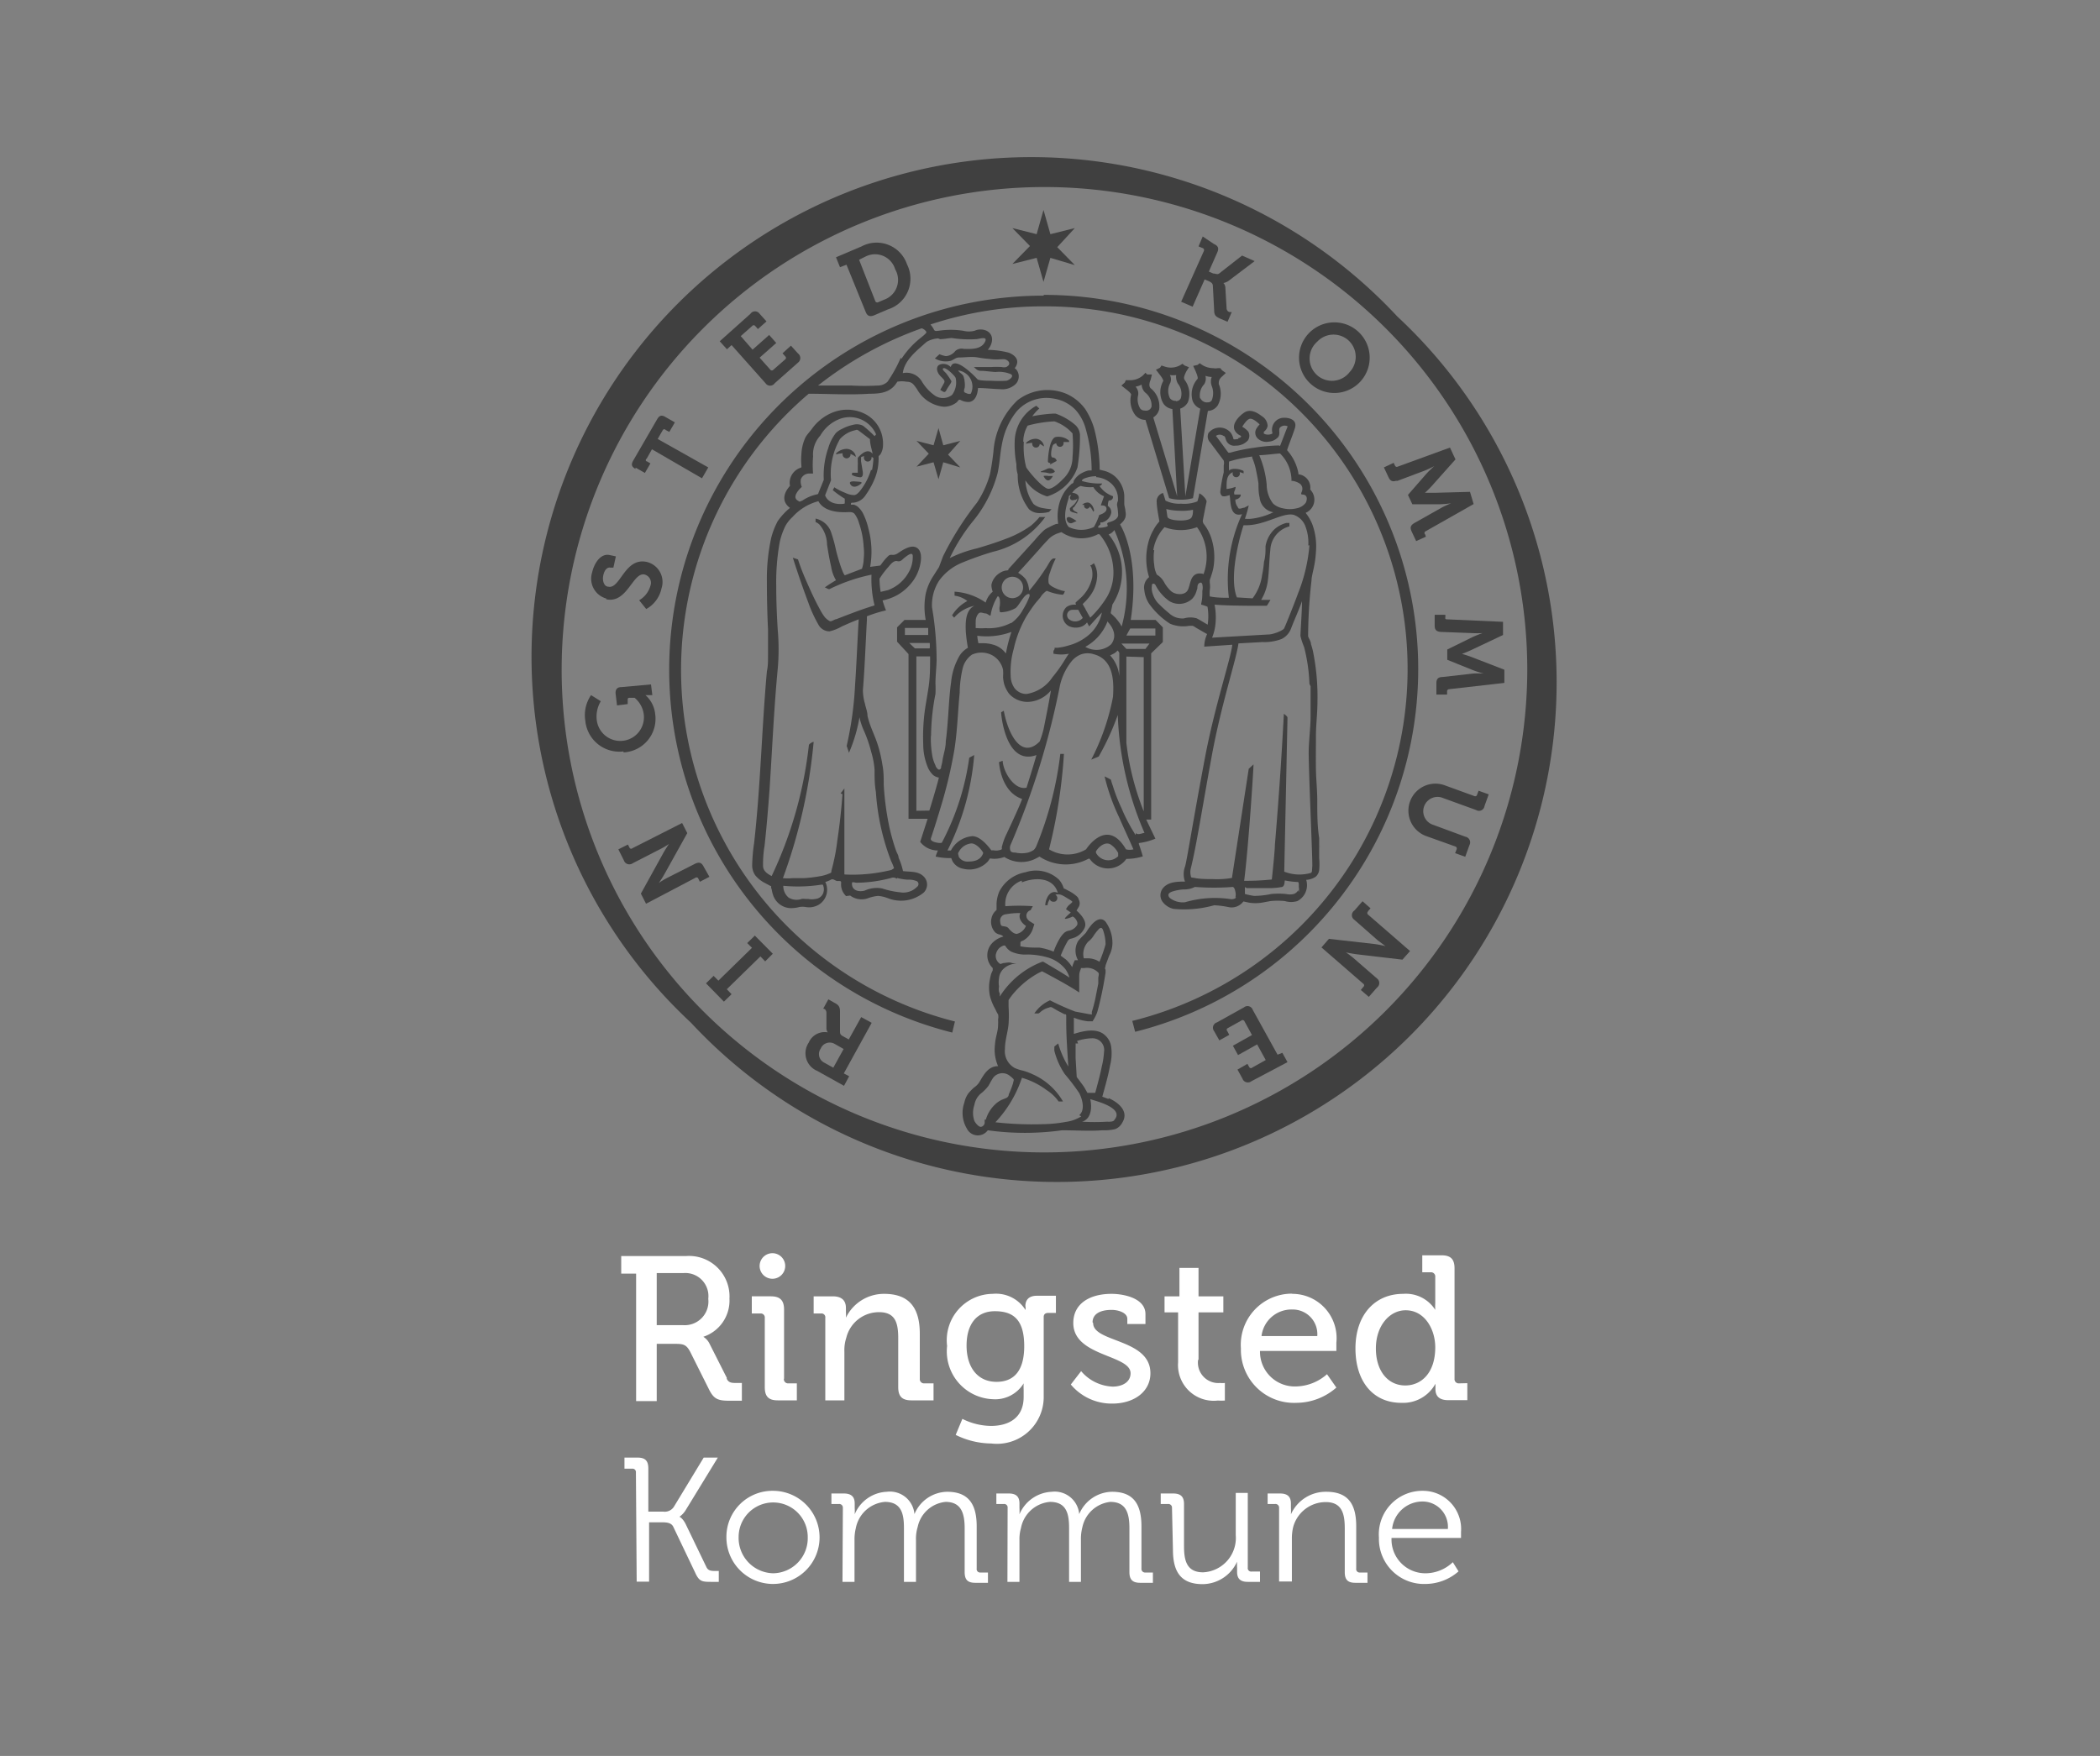 <svg id="ringsted_kommune" data-name="ringsted kommune" xmlns="http://www.w3.org/2000/svg" width="110" height="92" viewBox="0 0 110 92">
  <rect x="0" y="0" width="110" height="92" fill="#808080" stroke="none"/>
  <defs>
    <style>
      .cls-1 {
        fill: #fff;
      }

      .cls-2 {
        fill: #404040;
      }
    </style>
  </defs>
  <title>ringsted_kommune</title>
  <g>
    <path class="cls-1" d="M35.79,69.43H34.4V66.7h1.42a1.21,1.21,0,0,1,1.28,1.35,1.24,1.24,0,0,1-1.31,1.38m2.29,2.78-.92-1.82a.86.86,0,0,0-.32-.35v0a2,2,0,0,0,1.37-2,2.12,2.12,0,0,0-2.28-2.23H32.54v.92h.78v6.68H34.4v-3h1c.42,0,.56.06.75.41l1,2c.25.49.47.57,1.06.57h.65v-.93h-.27c-.25,0-.43,0-.53-.24"/>
    <path class="cls-1" d="M41.07,72.24V68.61c0-.48-.21-.69-.69-.69h-1v.9h.44a.21.21,0,0,1,.24.23v3.63c0,.49.2.69.68.69h1v-.89h-.44a.22.22,0,0,1-.24-.24"/>
    <path class="cls-1" d="M48.18,72.24V69.88c0-1.39-.58-2.09-1.87-2.09a2.21,2.21,0,0,0-2,1.25h0a2.45,2.45,0,0,0,0-.31v-.2c0-.4-.23-.61-.69-.61h-1v.9H43a.2.2,0,0,1,.23.23v4.32h1V70.82a2.08,2.08,0,0,1,.1-.73,1.76,1.76,0,0,1,1.72-1.34c.87,0,1,.6,1,1.37v2.56c0,.49.21.69.69.69H48.9v-.89h-.48a.22.22,0,0,1-.24-.24"/>
    <path class="cls-1" d="M52.2,72.4c-1,0-1.57-.77-1.57-1.9s.54-1.8,1.48-1.8,1.54.41,1.54,1.83S53,72.4,52.2,72.4m1.52-3.93v.17h0A1.82,1.82,0,0,0,52,67.79a2.43,2.43,0,0,0-2.39,2.73A2.51,2.51,0,0,0,52,73.31a1.75,1.75,0,0,0,1.62-.83h0a3.33,3.33,0,0,0,0,.34v.37c0,1.09-.77,1.52-1.72,1.52a3.42,3.42,0,0,1-1.49-.37l-.35.84a4.25,4.25,0,0,0,1.86.45,2.45,2.45,0,0,0,2.75-2.49V69c0-.14.09-.21.23-.21h.41v-.9h-1c-.43,0-.6.23-.6.55"/>
    <path class="cls-1" d="M57.23,69.28c0-.43.39-.65,1-.65.33,0,.82.14.82.47v.27H60v-.52c0-.83-1.13-1.06-1.78-1.06-1.11,0-2,.49-2,1.53,0,1.76,3,1.65,3,2.63,0,.47-.44.7-.94.7a2.29,2.29,0,0,1-1.65-.81l-.54.7a2.79,2.79,0,0,0,2.17,1c1.15,0,2-.63,2-1.59,0-1.82-3-1.6-3-2.63"/>
    <path class="cls-1" d="M62.78,71.26v-2.5h1.3v-.84h-1.3V66.43h-1v1.49H61v.84h.71v2.62a1.87,1.87,0,0,0,2.08,2,2.89,2.89,0,0,0,.37,0v-.92a1.41,1.41,0,0,1-.25,0,1.07,1.07,0,0,1-1.15-1.23"/>
    <path class="cls-1" d="M66.08,70a1.58,1.58,0,0,1,1.61-1.39A1.29,1.29,0,0,1,69,70Zm1.62-2.22A2.68,2.68,0,0,0,65,70.65a2.78,2.78,0,0,0,2.9,2.85,3.19,3.19,0,0,0,2.1-.8L69.51,72a2.51,2.51,0,0,1-1.6.64A1.82,1.82,0,0,1,66,70.78h4s0-.29,0-.43a2.32,2.32,0,0,0-2.34-2.56"/>
    <path class="cls-1" d="M73.61,72.59c-.91,0-1.54-.76-1.54-1.94s.71-2,1.56-2c1,0,1.55,1,1.55,1.94,0,1.38-.76,2-1.57,2m2.82-.11a.22.22,0,0,1-.24-.24V66.46c0-.49-.2-.69-.69-.69h-1v.89h.44a.22.22,0,0,1,.24.24v1.37a3.24,3.24,0,0,0,0,.36h0a1.82,1.82,0,0,0-1.68-.84C72,67.79,71,68.91,71,70.65s.93,2.85,2.4,2.85a1.93,1.93,0,0,0,1.79-1h0s0,.12,0,.28c0,.36.19.58.67.58h1v-.89Z"/>
    <path class="cls-1" d="M40.46,67a.67.67,0,0,0,.67-.67.67.67,0,0,0-1.34,0,.67.67,0,0,0,.67.67"/>
    <path class="cls-1" d="M33.31,77.15a.18.18,0,0,0-.2-.2h-.4v-.58h.69c.4,0,.56.17.56.57V79.2h.78a.57.57,0,0,0,.55-.24l1.57-2.59h.74L35.93,79.1a1.16,1.16,0,0,1-.34.37h0s.16.06.32.37L37,82.1c.09.19.23.21.47.21h.18v.57h-.34c-.53,0-.68,0-.9-.49L35.27,80c-.1-.21-.32-.24-.59-.24H34v3.11h-.65Z"/>
    <path class="cls-1" d="M40.51,78.11a2.44,2.44,0,1,1-2.46,2.42,2.41,2.41,0,0,1,2.46-2.42m0,4.32a1.84,1.84,0,0,0,1.8-1.9,1.81,1.81,0,1,0-3.62,0,1.85,1.85,0,0,0,1.82,1.9"/>
    <path class="cls-1" d="M44.15,79a.19.19,0,0,0-.21-.2h-.39v-.55h.65c.39,0,.57.17.57.52V79a2.86,2.86,0,0,1,0,.34h0a1.91,1.91,0,0,1,1.68-1.18,1.29,1.29,0,0,1,1.45,1.17h0a1.89,1.89,0,0,1,1.71-1.17c1.13,0,1.55.66,1.55,1.81v2.21a.18.18,0,0,0,.2.21h.39v.54h-.66c-.4,0-.56-.16-.56-.56V80.08c0-.76-.16-1.39-1-1.39A1.66,1.66,0,0,0,48.07,80a2.11,2.11,0,0,0-.09.68v2.2h-.63v-2.8c0-.71-.1-1.39-1-1.39a1.7,1.7,0,0,0-1.52,1.37,2.45,2.45,0,0,0-.07.62v2.2h-.63Z"/>
    <path class="cls-1" d="M52.78,79a.18.18,0,0,0-.2-.2h-.39v-.55h.65c.39,0,.56.17.56.52V79a2.86,2.86,0,0,1,0,.34h0a1.93,1.93,0,0,1,1.69-1.18,1.29,1.29,0,0,1,1.44,1.17h0a1.9,1.9,0,0,1,1.72-1.17c1.13,0,1.54.66,1.54,1.81v2.21a.19.19,0,0,0,.21.21h.39v.54h-.66c-.4,0-.57-.16-.57-.56V80.08c0-.76-.15-1.39-1-1.39A1.68,1.68,0,0,0,56.7,80a2.44,2.44,0,0,0-.08.68v2.2H56v-2.8c0-.71-.1-1.39-1-1.39a1.69,1.69,0,0,0-1.52,1.37,2.07,2.07,0,0,0-.08.62v2.2h-.63Z"/>
    <path class="cls-1" d="M61.39,79a.19.19,0,0,0-.21-.2H60.8v-.55h.65c.4,0,.57.17.57.55V81c0,.73.12,1.38,1,1.38a1.8,1.8,0,0,0,1.71-1.94V78.22h.63v3.91a.18.18,0,0,0,.2.21H66v.54h-.64c-.38,0-.56-.16-.56-.52v-.21a2.79,2.79,0,0,1,0-.33h0A2,2,0,0,1,63,83c-1.1,0-1.56-.59-1.56-1.8Z"/>
    <path class="cls-1" d="M67,79a.19.19,0,0,0-.21-.2h-.39v-.55h.65c.39,0,.57.17.57.52V79a2.86,2.86,0,0,1,0,.34h0a2,2,0,0,1,1.85-1.18c1.16,0,1.57.66,1.57,1.81v2.21a.18.18,0,0,0,.2.21h.39v.54H71c-.4,0-.56-.16-.56-.56V80.09c0-.74-.12-1.39-1-1.39A1.77,1.77,0,0,0,67.74,80a2.53,2.53,0,0,0-.07.63v2.23H67Z"/>
    <path class="cls-1" d="M74.53,78.11a2,2,0,0,1,2,2.15c0,.11,0,.32,0,.32H72.89a1.77,1.77,0,0,0,1.81,1.85,2.08,2.08,0,0,0,1.4-.58l.3.48a2.64,2.64,0,0,1-1.73.66,2.36,2.36,0,0,1-2.44-2.43,2.28,2.28,0,0,1,2.3-2.45m1.31,2a1.33,1.33,0,0,0-1.32-1.44,1.6,1.6,0,0,0-1.6,1.44Z"/>
    <polygon class="cls-2" points="54.3 13.51 54.66 14.77 55.02 13.51 56.3 13.89 55.38 12.95 56.3 11.95 55.02 12.27 54.66 11 54.3 12.27 53.03 11.95 53.95 12.89 53.03 13.83 54.3 13.51"/>
    <path class="cls-2" d="M58.06,57.58l-.32-.12c.15-.55.31-1.1.41-1.65a2.54,2.54,0,0,0,.05-1,1,1,0,0,0-.33-.58c-.43-.39-1.14-.21-1.62-.06,0-.28,0-.56,0-.85a2.69,2.69,0,0,0,.74.19h.24a2.3,2.3,0,0,0,.23-.44c.08-.25.14-.52.2-.78.1-.44.18-.88.25-1.32l0-.16c-.06-.1,0-.12,0-.23l.19-.51a1.47,1.47,0,0,0,.17-.61,1.89,1.89,0,0,0-.37-1.18c-.38-.39-.84.29-1,.56-.06.1-.27.26-.43.47a1,1,0,0,0,0,1l-.17,0a2.24,2.24,0,0,0-.14.36,1.8,1.8,0,0,0-.33-.4l-.27-.2a5.92,5.92,0,0,1,.37-.77.28.28,0,0,1,.13-.11,1.31,1.31,0,0,0,.28-.09,1,1,0,0,0,.47-.48c.2-.41-.42-.91-.42-.91s.08-.14.12-.2a.4.4,0,0,0,0-.37.35.35,0,0,0-.12-.19,2.09,2.09,0,0,0-.44-.29l-.17-.09c-.07,0-.07-.07-.1-.14a1.2,1.2,0,0,0-.21-.34,1.75,1.75,0,0,0-1.75-.39,1.92,1.92,0,0,0-1.37,1,1.82,1.82,0,0,0-.15.66c0,.11,0,.22,0,.32a.75.75,0,0,0-.26.41.81.81,0,0,0,.19.76.53.53,0,0,0,.21.11.39.39,0,0,1,.22.11,1.23,1.23,0,0,0-.64.4A.93.93,0,0,0,52,50.72c0,.06,0,.06,0,.12l-.06.13a1.67,1.67,0,0,0-.08.3,2.14,2.14,0,0,0,0,.94,2.8,2.8,0,0,0,.28.67,1.71,1.71,0,0,0,.14.27.62.62,0,0,1,0,.27,2.58,2.58,0,0,1,0,.29c0,.33-.14.64-.16,1a2.16,2.16,0,0,0,.16,1.15c-.53,0-.76.47-1,.87a1,1,0,0,1-.26.25,2.91,2.91,0,0,0-.3.31,1.33,1.33,0,0,0-.21.49,1.61,1.61,0,0,0,.14,1.36.64.64,0,0,0,1.09.08,14.09,14.09,0,0,0,3.89,0c.71,0,1.41.05,2.12,0a2.46,2.46,0,0,0,.66-.06.7.7,0,0,0,.37-.33c.38-.6-.2-1.07-.7-1.29m-1.66-3a2.62,2.62,0,0,1,.79-.14.61.61,0,0,1,.62.71,4.21,4.21,0,0,1-.12.78c-.09.46-.22.91-.34,1.37l-.16,0-.13,0-.12,0s-.14-.25-.17-.3-.26-.36-.39-.53l-.06-1c0-.18,0-.35,0-.53a1.85,1.85,0,0,0,0-.23l.13,0M57,49.34a1.24,1.24,0,0,0,.27-.29,2.18,2.18,0,0,1,.26-.34c.06-.07.16-.17.24,0a2.23,2.23,0,0,1,.14.77,7.22,7.22,0,0,1-.32.91,1.16,1.16,0,0,0-.56-.18c-.08,0-.23,0-.26,0a.94.94,0,0,1,.23-.87m-3.47-3.11c.68-.27,1.64-.28,1.88.55-.42-.19-.64.31-.66.65l.12,0a.61.61,0,0,1,.13-.32c0,.13.19.16.28.12a.2.2,0,0,0,0-.35c.26-.09.48.1.69.22,0,0,.22.12.2.16a.86.86,0,0,1-.14.13.67.67,0,0,0-.19.25l.25.17s-.33.28-.31.32.3-.05.38-.1.35.27.26.44a.64.64,0,0,1-.42.29.52.52,0,0,0-.26.12,1.33,1.33,0,0,0-.21.26,3.65,3.65,0,0,0-.34.72,3.27,3.27,0,0,0-.74-.21c-.33,0-.66,0-1-.07v-.17c0-.1.07-.09.16-.14a1.12,1.12,0,0,0,.48-.57l.09-.28s-.15-.09-.19-.12a.46.46,0,0,1-.18-.16.3.3,0,0,1,.17-.45l.12-.21a9.91,9.91,0,0,0-1.44,0,1.3,1.3,0,0,1,.86-1.34m-1,2.38c-.11,0-.12-.15-.13-.25a.33.33,0,0,1,.31-.37,3.8,3.8,0,0,1,.75-.06c-.14.25.08.54.29.67a.68.68,0,0,1-.48.42c-.17,0-.34-.18-.43-.29s-.2-.09-.31-.12m-.19,3.45a.75.75,0,0,1,0-.28,1.32,1.32,0,0,1,0-.44.77.77,0,0,1,.28-.53,1,1,0,0,1,.65-.23L53,50.46c-.11-.07-.34,0-.45,0l-.15.05s-.09-.06-.12-.1a.48.48,0,0,1-.11-.43.63.63,0,0,1,.2-.33.78.78,0,0,1,.2-.11c.06,0,.06,0,.08,0a.82.82,0,0,0,.32.32,1.8,1.8,0,0,0,.86.15,4,4,0,0,1,1,.14,1.85,1.85,0,0,1,1,.66,1.53,1.53,0,0,1,.19.41c-.45-.29-.91-.56-1.37-.83l-.06,0a4.57,4.57,0,0,0-2.22,1.82,1,1,0,0,1,0-.16m-.79,6.61a1,1,0,0,0,0,.16c0,.1-.1.22-.21.22s-.27-.19-.33-.31a1.27,1.27,0,0,1,0-.84,1,1,0,0,1,.32-.58,2.27,2.27,0,0,0,.41-.41c.09-.15.16-.3.26-.44a.61.61,0,0,1,.88-.08,1.07,1.07,0,0,1,.16.14c.07.06,0,.14,0,.22a4.92,4.92,0,0,1-.23.6c0,.09-.07.17-.16.2l-.2.08a1.29,1.29,0,0,0-.36.25,1.74,1.74,0,0,0-.48.79m5-.17a2,2,0,0,1-.81.29,7,7,0,0,1-1.2.12,17.23,17.23,0,0,1-2.49-.1,6.28,6.28,0,0,0,1.39-2.33,4,4,0,0,1,1.3.65,2.18,2.18,0,0,1,.62.59c.07,0,.16,0,.23,0a3.45,3.45,0,0,0-1.6-1.43,3.41,3.41,0,0,0-.48-.18,2.25,2.25,0,0,1-.44-.14,1,1,0,0,1-.52-1c0-.45.15-.87.19-1.31a6.77,6.77,0,0,0,0-.9c0-.1,0-.27,0-.35a3.15,3.15,0,0,1,.31-.41,4.64,4.64,0,0,1,1.24-1l.2-.1.16.08.59.32c.4.22.81.45,1.2.71,0-.24,0-.47,0-.71s0-.31.06-.46,0-.1.06-.11l.15,0a.82.82,0,0,1,.73.24c.06.07,0,.2,0,.28l0,.29-.12.61a7.07,7.07,0,0,1-.22.88s0,.08,0,.12,0,0-.12,0L56.32,53A13.16,13.16,0,0,1,55,52.41a1.91,1.91,0,0,0-.82.69h.13c.1,0,.1,0,.17-.06a1.07,1.07,0,0,1,.47-.25.17.17,0,0,1,.17,0l.29.17.35.18c.09,0,.09,0,.09.15v.22c0,.79.06,1.58.11,2.37a4.76,4.76,0,0,1-.53-1.21l-.2.16a1.85,1.85,0,0,0,0,.23,3.87,3.87,0,0,0,.54,1.21,11.07,11.07,0,0,1,.76,1c.17.33.32.89,0,1.16m1.83.27c-.08.09-.29.07-.39.07a11.09,11.09,0,0,1-1.29,0c.5-.15.52-.77.43-1.18.38.12,1.81.48,1.25,1.1"/>
    <polygon class="cls-2" points="48.9 24.22 49.16 25.11 49.41 24.22 50.3 24.49 49.66 23.82 50.3 23.1 49.41 23.33 49.16 22.43 48.9 23.33 48.01 23.1 48.65 23.77 48.01 24.45 48.9 24.22"/>
    <path class="cls-2" d="M60.34,19.62l-.25,0h0L60,19.53l-.1.11a1,1,0,0,1-.67.28h-.26l-.05.12-.18.16.2.16c.3.22.31.3.31.32a1.27,1.27,0,0,0,.21,1.06A.69.69,0,0,0,60,22h0l1.24,4.1a2.14,2.14,0,0,0,.62.08,2.27,2.27,0,0,0,.63-.08l.78-4.57a.65.65,0,0,0,.51-.28,1.27,1.27,0,0,0,.06-1.13c0-.12,0-.25.18-.4l.19-.18-.2-.14h0l-.09-.11-.14,0a.57.57,0,0,1-.22,0,1.11,1.11,0,0,1-.59-.17l-.13-.09-.11.09-.23.05.11.24c.16.36.13.43.12.44A1.21,1.21,0,0,0,62.47,21a.7.7,0,0,0,.4.41L62.09,26l-.27-4.59a.72.72,0,0,0,.4-.33,1.23,1.23,0,0,0-.17-1.18c-.07-.11,0-.25.09-.44l.14-.22-.23-.09h0l-.11-.09-.13.08a1,1,0,0,1-.82.06l-.15-.05-.08.12-.21.1.16.21c.23.29.23.37.22.39a1.18,1.18,0,0,0,0,1.16.67.67,0,0,0,.48.3L61.66,26l-1.25-4.13a.68.68,0,0,0,.31-.43,1.21,1.21,0,0,0-.45-1.1c-.08-.09-.09-.23,0-.44Zm2.52,1.25a.85.85,0,0,1,.21-.73.54.54,0,0,0,.07-.45,1,1,0,0,0,.33.06.69.69,0,0,0,0,.47,1,1,0,0,1,0,.76.24.24,0,0,1-.21.1.27.27,0,0,1-.09,0,.37.37,0,0,1-.29-.21M61.59,21h0a.35.35,0,0,1-.31-.14.86.86,0,0,1,0-.76.48.48,0,0,0,0-.45,1.17,1.17,0,0,0,.33,0,.71.71,0,0,0,.09.45.84.84,0,0,1,.15.77.28.28,0,0,1-.25.15m-1.28.28a.29.29,0,0,1-.22.21.35.35,0,0,1-.14,0,.29.29,0,0,1-.23-.1.92.92,0,0,1-.11-.72.52.52,0,0,0-.14-.43,1.11,1.11,0,0,0,.32-.11.61.61,0,0,0,.19.42.84.84,0,0,1,.33.7"/>
    <path class="cls-2" d="M69.13,44.26v.17a1.33,1.33,0,0,1,0-.17"/>
    <path class="cls-2" d="M64.87,23c-.06,0-.25.05-.26,0a.93.93,0,0,0-.13-.31.75.75,0,0,0-1.18,0,.44.44,0,0,0,.09.49l.71.95a.55.55,0,0,1,0,.26c0,.09,0,.27,0,.36a8,8,0,0,0-.18,1,.28.28,0,0,0,.1.24.37.37,0,0,0,.21,0l.18-.05c.06.36,0,1.18.65,1a8.17,8.17,0,0,0-.69,4.38c-.36,0-.61,0-1-.07a1.81,1.81,0,0,1,0-.32,1.29,1.29,0,0,0,0-.39l0-.07s0-.06,0-.09a1.59,1.59,0,0,0,.07-.2,3.17,3.17,0,0,0,.12-.44,3.23,3.23,0,0,0-.15-1.66,2.41,2.41,0,0,0-.38-.66L63,27.3s.17-.89.2-1-.22-.39-.38-.45a2.37,2.37,0,0,1-.1.42,1.88,1.88,0,0,1-.86.12,1.6,1.6,0,0,1-.81-.16s-.1-.33-.13-.4a.45.45,0,0,0-.33.49c0,.26.1.75.14,1l-.11.13a2.3,2.3,0,0,0-.21.33,2.57,2.57,0,0,0-.28.73,3.28,3.28,0,0,0,.06,1.73.68.68,0,0,0-.25.67,1.56,1.56,0,0,0,.25.72,4,4,0,0,0,1.1,1.05,1.81,1.81,0,0,0,1,.11h.19a1,1,0,0,1,.17.1l.45.26.13.07a1.63,1.63,0,0,0-.15.66l1.47-.1c-.09.77-.89,3.11-1.41,5.8-.64,3.38-1,5.69-1.07,5.83a1.16,1.16,0,0,0,0,.78c-.38,0-.91,0-1.18.38a.59.59,0,0,0,0,.67,1,1,0,0,0,.58.38,5.83,5.83,0,0,0,2.13-.19,4.91,4.91,0,0,1,.77.1.76.76,0,0,0,.76-.3l.28.06a2.12,2.12,0,0,0,.71,0l.43-.08a3.76,3.76,0,0,1,.75,0,1.14,1.14,0,0,0,.66,0,.94.94,0,0,0,.46-1.11,1,1,0,0,0,.49-.16.55.55,0,0,0,.19-.35,3.18,3.18,0,0,0,0-.62c0-.26,0-.52,0-.78v0h0c0-.09,0-.19,0-.28C69,43.27,69,42.64,69,42s-.06-1.12-.07-1.68,0-1.16,0-1.75.08-1.21.08-1.83a11.89,11.89,0,0,0-.23-2.59,3,3,0,0,0-.11-.4c0-.14-.1-.27-.15-.41a26.53,26.53,0,0,1,.18-2.94c0-.16.08-.46.11-.62a5.2,5.2,0,0,0,.12-.87,3.36,3.36,0,0,0-.19-1.44,2.42,2.42,0,0,0-.35-.6.75.75,0,0,0,.24-1.22.7.7,0,0,0-.62-.8s0,0,0-.07a2.5,2.5,0,0,0-.59-1.19c0-.06.3-.81.4-1.13.2-.58-.53-.61-.73-.55a.63.63,0,0,0-.45.73.08.08,0,0,1,0,.08.49.49,0,0,1-.44,0s0-.08,0-.1a.48.48,0,0,0,.2-.3.63.63,0,0,0-.31-.52c-.26-.2-.61-.39-.92-.18s-.71.65-.45,1a.62.62,0,0,0,.25.2c.12.07-.06.13-.12.14m-3.06,3.8h0a2.75,2.75,0,0,0,.7-.05c0,.13,0,.26-.07.39s-.33.18-.65.17-.6-.08-.62-.2l-.06-.4a3,3,0,0,0,.67.09m-1.35,2.07A2.28,2.28,0,0,1,61,27.62a2.43,2.43,0,0,0,1.7,0,2.63,2.63,0,0,1,.35,2.44c0,.05,0,0-.08,0a.57.57,0,0,0-.26,0c-.37.11-.35.56-.49.85s-.63.27-.87.07a1.84,1.84,0,0,1-.38-.49,1,1,0,0,0-.37-.38,1.31,1.31,0,0,1-.14-.51,2.55,2.55,0,0,1,0-.78m2.85,3.94c-.21-.12-.41-.25-.62-.36a1.17,1.17,0,0,0-.67,0,1,1,0,0,1-.78-.27,6.42,6.42,0,0,1-.61-.56,1.38,1.38,0,0,1-.29-.61,1,1,0,0,1,0-.3c0-.11.14-.1.19,0a2.29,2.29,0,0,0,.73.84,1,1,0,0,0,1.17-.11.93.93,0,0,0,.23-.38l.06-.19c0-.08,0-.21.1-.27s.14,0,.16.07a.78.78,0,0,1,0,.34c0,.22,0,.44-.06.66,0,0,0,.06,0,.06a2.13,2.13,0,0,1,.33.11,3,3,0,0,1,0,1m1.62-6.18a.63.63,0,0,1-.16-.44c.12,0,.3-.12.28-.26l-.21,0c-.06,0-.11,0-.12,0a.25.25,0,0,1,0-.17s.09-.2.05-.23a1.73,1.73,0,0,1-.46.11s0-.09,0-.13c0-.27,0-.62.33-.75a.19.19,0,1,0,.35,0,.58.58,0,0,1,.21.07s0-.08,0-.12-.18-.08-.2-.09-.43-.1-.56.06a3.3,3.3,0,0,1,0-.48l.21-.06a7.25,7.25,0,0,1,1-.2l0,.06a3.24,3.24,0,0,1,.21.69q.07.33.12.66c0,.24,0,.49.06.73a.87.87,0,0,0,.72.78,3.61,3.61,0,0,1-1.16.34,1.7,1.7,0,0,1-.33,0,5.91,5.91,0,0,0,.2-.7l-.23.12c-.1,0-.26.11-.35,0M64.74,47h0c0,.1-.19.12-.27.11a5.56,5.56,0,0,0-2.39.16,1.09,1.09,0,0,1-.8-.22.25.25,0,0,1-.08-.15c0-.1.11-.15.18-.18A2.41,2.41,0,0,1,62,46.6a1.19,1.19,0,0,0,.59-.13,13.32,13.32,0,0,0,2,0s0,0,.06.06a.7.7,0,0,1,.06.19.61.61,0,0,1,0,.3h0M68,46.64l0,0,0,0a.41.41,0,0,1-.23.2.94.94,0,0,1-.41,0,4,4,0,0,0-.77,0,4.51,4.51,0,0,1-.9.1,4.1,4.1,0,0,1-.48-.1c0-.1,0-.21,0-.31s.06,0,.09,0l1.34,0a3.41,3.41,0,0,0,.46-.05c.18,0,.18-.21.2-.35a4.48,4.48,0,0,0,.64.08c.07,0,.07,0,.09.08a.85.85,0,0,1,0,.17.64.64,0,0,1,0,.28s0-.07,0,0m.62-10.78c0,.52,0,1,0,1.57s-.09,1.23-.1,1.85c0,1.09.21,5.76.19,6s0,.33-.09.36a2.18,2.18,0,0,1-1.38-.07s.17-8,.17-8.07-.17-.19-.19-.2q-.18,3.44-.47,6.87c0,.33-.16,1.79-.16,1.81a13.35,13.35,0,0,1-1.45.07c.23-1.78.5-6,.49-6.1l-.25.23S64.53,46,64.53,46a4.66,4.66,0,0,1-1,.06c-.24,0-.65,0-.9-.05s-.24,0-.26-.15a.78.78,0,0,1,0-.34c.3-1.2.57-3,1.11-5.95.5-2.71,1.3-5.08,1.39-5.86l1.26-.07a2.53,2.53,0,0,0,1-.16,1,1,0,0,0,.5-.56c.18-.47.4-.94.57-1.42,0,.53-.09,1.76-.08,1.83a3.81,3.81,0,0,0,.19.57,9,9,0,0,1,.28,1.93m0-7.26A8.72,8.72,0,0,1,68,31.07c-.13.37-.68,1.76-.74,1.86s-.51.29-.77.31l-3,.17a2.61,2.61,0,0,0,.19-.89,3.36,3.36,0,0,0-.06-.84c.64.05,1.21.05,1.89.06l.79,0c.06,0,.06,0,.09-.05l.16-.26-.49,0a2.59,2.59,0,0,0,.35-1c.07-.53.07-1.07.13-1.61a1.34,1.34,0,0,1,1-1.24s0-.18,0-.18l-.16,0a1.5,1.5,0,0,0-.6.31,1.57,1.57,0,0,0-.49.91c0,.26,0,.54-.08.81a5.62,5.62,0,0,1-.1.7,2.58,2.58,0,0,1-.5,1.22l-.82-.05c-.48-1.18.3-3.67.35-3.78h.13c1,0,1.9-.67,2.48-.55a1,1,0,0,1,.63.61,2.41,2.41,0,0,1,.15,1m-.93-3.39a.87.87,0,0,1,.5.16.34.34,0,0,1,.11.34c0,.07-.12.21,0,.22.34,0,.24.35.18.44a.77.77,0,0,1-.46.28,1.55,1.55,0,0,1-.74,0,1.06,1.06,0,0,1-.5-.24,1.64,1.64,0,0,1-.34-1,5.13,5.13,0,0,0-.39-1.54c.27,0,.93-.09,1.09-.09a2,2,0,0,1,.6,1.44M65.37,22.6a1.06,1.06,0,0,0-.3-.24s.23-.4.41-.42.49.28.5.3a1.09,1.09,0,0,0-.19.26.42.42,0,0,0,.12.5.67.67,0,0,0,.55.14.73.73,0,0,0,.5-.25c.11-.16,0-.37.08-.48a.34.34,0,0,1,.41-.07c-.06.14-.36.93-.39,1s0,0-.08,0a9.38,9.38,0,0,0-1.29.12,8.8,8.8,0,0,0-1.26.26s-.06,0-.08,0-.53-.73-.66-.88a.34.34,0,0,1,.4,0c.09,0,.1.15.13.21a.45.45,0,0,0,.49.3.85.85,0,0,0,.66-.28.44.44,0,0,0,0-.48"/>
    <path class="cls-2" d="M61.79,26.79h0"/>
    <path class="cls-2" d="M45.11,53.29l-.65,1.17-.29-.16C44,54.21,44,54.15,44,54l0-1c0-.25-.07-.35-.31-.47l-.3-.17-.27.49,0,0c.1,0,.17.1.17.22l0,.78a.37.37,0,0,0,.07.24h0a.91.91,0,0,0-1,.54,1,1,0,0,0,.45,1.48l1.4.78.27-.5-.28-.15,1.46-2.65Zm-1.46,2.65-.47-.26a.5.5,0,0,1-.19-.74.51.51,0,0,1,.74-.24l.46.26Z"/>
    <polygon class="cls-2" points="39.14 49.41 39.39 49.66 37.63 51.38 37.38 51.13 36.98 51.52 37.92 52.48 38.32 52.09 38.07 51.83 39.83 50.11 40.08 50.37 40.48 49.97 39.54 49.02 39.14 49.41"/>
    <path class="cls-2" d="M36.86,45.41c-.11-.22-.24-.26-.46-.15L34.94,46a4.76,4.76,0,0,0-.43.26h0a5.26,5.26,0,0,0,.31-.49L36,43.65l-.27-.53-2.6,1.32a.1.1,0,0,1-.14,0l-.1-.19-.5.25.29.58a.3.3,0,0,0,.46.15l1.46-.75a4.12,4.12,0,0,0,.44-.26h0s-.19.28-.31.5l-1.16,2.1.27.53L36.41,46a.11.11,0,0,1,.15,0l.1.2.5-.26Z"/>
    <path class="cls-2" d="M32.66,39.42a1.76,1.76,0,0,0,1.66-2,1.54,1.54,0,0,0-.51-1H34l.17,0-.07-.56L32.55,36c-.24,0-.33.14-.3.38l.07.58.56-.07,0-.21c0-.07,0-.12.1-.12l.26,0a1.34,1.34,0,0,1,.48.86,1.24,1.24,0,0,1-2.46.32,1.56,1.56,0,0,1,.21-1l-.51-.32a1.86,1.86,0,0,0-.3,1.35,1.79,1.79,0,0,0,2,1.6"/>
    <path class="cls-2" d="M31.76,31.4c1.09.23,1.39-1.43,2-1.3a.45.45,0,0,1,.31.59,1.28,1.28,0,0,1-.59.76l.37.46a1.62,1.62,0,0,0,.8-1.08,1.08,1.08,0,0,0-.78-1.39c-1.15-.24-1.38,1.43-2,1.3-.22,0-.33-.3-.27-.59s.21-.44.37-.41l.16,0,.13-.59-.33-.07c-.5-.1-.82.49-.91.9a1.08,1.08,0,0,0,.74,1.38"/>
    <path class="cls-2" d="M33.29,24.5l.49.28.29-.5-.19-.11c-.06,0-.08-.09,0-.15l.27-.48,2.62,1.52.33-.57L34.45,23l.27-.47a.09.09,0,0,1,.15,0l.19.1.29-.5-.49-.28c-.2-.12-.32-.09-.44.12l-1.25,2.16c-.12.21-.09.32.12.44"/>
    <path class="cls-2" d="M38.32,18.08l1.78,2a.29.29,0,0,0,.48,0L41.8,19a.3.3,0,0,0,0-.48l-.37-.41-.44.4.14.16a.1.1,0,0,1,0,.16l-.62.54a.1.1,0,0,1-.16,0l-.56-.63.87-.77-.37-.42-.87.77-.62-.71.6-.53a.1.1,0,0,1,.16,0l.14.16.45-.4-.36-.4a.29.29,0,0,0-.48,0L37.7,17.88l.38.42Z"/>
    <path class="cls-2" d="M44.34,13.87l1,2.46c.09.23.22.28.45.19l.72-.31a1.68,1.68,0,0,0,1-2.36,1.68,1.68,0,0,0-2.38-.94l-1.34.57L44,14Zm1-.43a1.1,1.1,0,0,1,1.55.67,1.1,1.1,0,0,1-.6,1.6l-.3.13a.11.11,0,0,1-.14-.06L45,13.61Z"/>
    <path class="cls-2" d="M61.87,15.81l.6.26.63-1.43.19.08c.13.06.23.11.24.24l.07,1.31c0,.26.1.33.35.44l.35.15.22-.51-.09,0c-.1,0-.18-.09-.18-.21l-.06-1c0-.24-.11-.31-.11-.31h0a.7.7,0,0,0,.32-.15l1.32-1-.66-.29-1.2.94c-.1.07-.19,0-.31,0l-.23-.1.44-1c.1-.22.05-.35-.18-.45L63,12.39l-.22.52L63,13a.11.11,0,0,1,.06.15Z"/>
    <path class="cls-2" d="M71.25,20a1.85,1.85,0,0,0-2.71-2.52A1.85,1.85,0,1,0,71.25,20M69,17.9a1.16,1.16,0,1,1,1.7,1.59A1.17,1.17,0,1,1,69,17.9"/>
    <path class="cls-2" d="M73.13,25.22l1.49-.56c.23-.09.51-.24.51-.24h0s-.28.25-.43.42l-.95,1.09.23.49,1.45,0a5.51,5.51,0,0,0,.58-.05h0s-.3.12-.5.23l-1.4.79c-.21.12-.27.23-.17.45l.24.51.51-.23L74.65,28a.1.1,0,0,1,0-.15l2.54-1.44L77,25.77l-1.85.05-.51,0h0s.21-.19.36-.36l1.24-1.39-.29-.62-2.74,1a.1.1,0,0,1-.14-.06l-.07-.14-.51.24.24.51c.1.22.23.26.46.17"/>
    <path class="cls-2" d="M75.71,32.37v-.16l-.56,0,0,.57c0,.24.11.32.36.33l1.59.06a5.06,5.06,0,0,0,.56,0h0a5.8,5.8,0,0,0-.55.22l-1.3.64,0,.54,1.34.54a4.85,4.85,0,0,0,.57.18h0a5.49,5.49,0,0,0-.56,0l-1.59.18c-.24,0-.34.11-.33.35l0,.57.56,0v-.16a.11.11,0,0,1,.1-.12l2.9-.33,0-.69-1.73-.67c-.21-.08-.49-.16-.49-.16h0s.27-.1.48-.2l1.67-.79,0-.69-2.92-.13c-.07,0-.11,0-.11-.1"/>
    <path class="cls-2" d="M77.37,41.64a.1.1,0,0,1-.14.07l-1.54-.56a1.41,1.41,0,0,0-1,2.65l1.54.55a.11.11,0,0,1,.07.15l-.08.2.53.19.22-.61a.3.3,0,0,0-.21-.44L75,43.19a.75.75,0,0,1,.5-1.41l1.82.66a.29.29,0,0,0,.44-.21l.22-.61-.53-.19Z"/>
    <path class="cls-2" d="M71.65,47.75l.14-.16-.42-.37-.43.49a.29.29,0,0,0,0,.48l1.23,1.08.4.3h0s-.33-.08-.58-.11l-2.38-.27-.39.45,2.2,1.91a.1.1,0,0,1,0,.15l-.14.17.42.36.42-.48a.3.3,0,0,0,0-.49L70.9,50.2a4.69,4.69,0,0,0-.4-.3h0s.33.07.58.1l2.38.28.4-.45-2.2-1.91a.1.1,0,0,1,0-.16"/>
    <path class="cls-2" d="M66.92,55.26l-1.3-2.35a.29.29,0,0,0-.46-.13l-1.42.79a.29.29,0,0,0-.14.46l.27.48.52-.29-.1-.19a.1.1,0,0,1,0-.15l.72-.4a.11.11,0,0,1,.16,0l.41.75-1,.56.27.49,1-.56.45.82-.7.39a.1.1,0,0,1-.15,0l-.11-.19-.52.3.26.47a.3.3,0,0,0,.47.14l1.89-1-.27-.49Z"/>
    <path class="cls-2" d="M73.19,16.58a26.18,26.18,0,1,0-37,37,26.18,26.18,0,1,0,37-37M54.67,60.38A25.29,25.29,0,1,1,80,35.09a25.32,25.32,0,0,1-25.3,25.29"/>
    <path class="cls-2" d="M54.67,15.49A19.6,19.6,0,0,0,49.88,54.1l.14-.58a19,19,0,0,1-7.66-32.89c1.06,0,2.12.07,3.17,0,.61,0,1.14-.06,1.47-.63a1.27,1.27,0,0,1,.48,0c.31,0,.39.16.56.4a1.79,1.79,0,0,0,1.39.91,1.08,1.08,0,0,0,.67-.22c.11-.1.11-.19.24-.12a.85.85,0,0,0,.44.09c.34-.06.43-.45.45-.73.39,0,.77.05,1.16.06a1,1,0,0,0,.73-.2.57.57,0,0,0,.15-.78.34.34,0,0,0-.12-.12s.45-.49-.3-.81a4.64,4.64,0,0,0-1.11-.15c.26-.3.36-.78-.06-1a.77.77,0,0,0-.63,0,1.22,1.22,0,0,1-.6,0,4.23,4.23,0,0,0-1.28,0c-.1,0-.19.05-.25-.06a.85.85,0,0,0-.09-.15L48.74,17a18.79,18.79,0,0,1,5.93-.95,19,19,0,0,1,4.64,37.44l.15.57a19.6,19.6,0,0,0-4.79-38.61m-7.49,3.3A7.35,7.35,0,0,1,46.49,20a.73.73,0,0,1-.51.2,12.71,12.71,0,0,1-1.38,0l-1.41,0h-.34a19,19,0,0,1,5.43-3,.51.51,0,0,1,.16.09c.13.12.09.14,0,.23s-.32.26-.46.39a4.59,4.59,0,0,0-.76.89m3.6,1.83c-.05.05-.25-.05-.29-.07s-.05-.11,0-.23a1.13,1.13,0,0,0,0-.32,1.08,1.08,0,0,0-.07-.31c-.06-.12-.2-.16-.27-.29a.85.85,0,0,1,.66,1.22h0m-1.61-2.86c.2,0,.41-.05.61-.06a6.14,6.14,0,0,0,1.28.06c.14,0,.66-.2.45.17s-.71.35-1.09.34a.5.5,0,0,0-.45.11.7.7,0,0,1-.49.27,1.62,1.62,0,0,1-.34-.1l-.24.22a1.12,1.12,0,0,0,.85.12c.14-.06.26-.17.41-.17.33,0,.66-.06,1,0s.46.06.71.09.45,0,.64,0,.46.24.13.41a.49.49,0,0,1-.24,0,4.64,4.64,0,0,0-.53,0c-.31,0-.62,0-.93,0,.15.13.19.2.39.2s.6.06.76.06a1.6,1.6,0,0,1,.78.11c.22.11-.1.34-.24.35a6.43,6.43,0,0,1-.76,0c-.14,0-.67,0-.74-.08S50,18.58,49.8,19.23a.53.53,0,0,0-.57-.13c-.22.09-.17.38,0,.57s.31.26.21.42l-.19.34c.16.08.23.2.33,0s.29-.4.25-.47a3.51,3.51,0,0,0-.27-.4c-.05-.06-.27-.23-.13-.27s.62.43.63.52a1.09,1.09,0,0,1-.19.88.77.77,0,0,1-.88.05,2.4,2.4,0,0,1-.7-.75.93.93,0,0,0-1-.44c.08-.69.77-1.21,1.25-1.64a1.36,1.36,0,0,1,.6-.18"/>
    <path class="cls-2" d="M44.8,23.93c.07.06,0-.36-.42-.41a.8.8,0,0,0-.58.23l0,.06a1.3,1.3,0,0,1,.34-.06.19.19,0,0,0,0,.1.21.21,0,0,0,.41,0s0,0,0-.06a.72.72,0,0,1,.27.15"/>
    <path class="cls-2" d="M45,25.24c-.13,0-.63-.1-.44.16s.56-.06.57-.09,0-.06-.13-.07"/>
    <path class="cls-2" d="M44.53,46.92a1,1,0,0,0,.94.14,2,2,0,0,1,.53-.12,1.89,1.89,0,0,1,.51.12,1.87,1.87,0,0,0,1.87-.29.59.59,0,0,0,0-.85c-.29-.29-.7-.23-1.08-.28l0,0a3.38,3.38,0,0,0-.23-.7c0-.13-.1-.26-.14-.39a10.66,10.66,0,0,1-.37-1.34,14.89,14.89,0,0,1-.27-2.1c0-.35,0-.7-.07-1.05a7,7,0,0,0-.23-1c-.16-.53-.43-1-.55-1.56,0-.21-.09-.41-.13-.62a2.57,2.57,0,0,1-.11-.72c.1-1.23.14-2.46.21-3.69,0,0,0-.15,0-.18a6.8,6.8,0,0,1,1-.31,4.46,4.46,0,0,1-.18-.52,2.72,2.72,0,0,0,.71-.25,2.49,2.49,0,0,0,.72-.57,2.24,2.24,0,0,0,.51-.93c.08-.29.16-.8-.13-1s-.72.08-1,.27-.36,0-.52.16a2.83,2.83,0,0,0-.32.37l-.09.12-.53.07a4.63,4.63,0,0,0-.09-2,3.59,3.59,0,0,0-.3-.83,1.22,1.22,0,0,0-.27-.33.75.75,0,0,0-.2-.1l-.15,0c0-.06,0-.11.09-.1a.85.85,0,0,0,.69-.41,4.17,4.17,0,0,0,.5-.93,2.7,2.7,0,0,0,.17-.89,1.09,1.09,0,0,0,0-.18c0-.05.08-.09.1-.13a.94.94,0,0,0,.13-.4,1.87,1.87,0,0,0-.07-.67,1.73,1.73,0,0,0-.79-1,2.06,2.06,0,0,0-1.84-.09,2.47,2.47,0,0,0-1,.8c-.11.16-.26.3-.36.48a2.26,2.26,0,0,0-.21.85,3.64,3.64,0,0,0,0,.66c0,.07,0,.06-.08.09a.83.83,0,0,0-.52.94s-.67.66,0,1.15a3.5,3.5,0,0,0-.64.69,3.89,3.89,0,0,0-.35.91,10.13,10.13,0,0,0-.22,2.26q0,1.26.06,2.52c0,.42,0,.85,0,1.28s0,.61-.06.91c-.27,3-.33,6-.67,9a8.93,8.93,0,0,0-.1,1.15.9.9,0,0,0,.16.53,1.6,1.6,0,0,0,.52.41l.28.15c.07,0,0,.08.06.16a1.59,1.59,0,0,0,.08.33,1,1,0,0,0,1,.67,1.67,1.67,0,0,0,.38-.06,1.1,1.1,0,0,1,.31,0,1,1,0,0,0,.7-.12.92.92,0,0,0,.34-1.19,1.36,1.36,0,0,0,.33-.14l.08,0,.19.09.11,0c.06,0,.13,0,.12.09a.84.84,0,0,0,.26.7M47,46a2.53,2.53,0,0,0,.55.09,1.1,1.1,0,0,1,.48.08.18.18,0,0,1,0,.3,1,1,0,0,1-.89.28,4.29,4.29,0,0,1-.93-.2,1.51,1.51,0,0,0-.91.11c-.31.09-.71,0-.67-.41,0-.06.18,0,.24,0a7.23,7.23,0,0,0,1.88-.27c.08,0,.14,0,.22.06m-.44-16.33c.1-.12.28-.36.47-.31s.27-.1.38-.18.42-.35.43-.09a1.58,1.58,0,0,1-.21.85,2.05,2.05,0,0,1-1.09.94l-.38.09a4.29,4.29,0,0,1-.06-.69,4.43,4.43,0,0,1,.46-.61m-.91-5.08A3.32,3.32,0,0,1,45,25.78c-.07.07-.16.16-.26.16a1.09,1.09,0,0,1-.47-.12,3.06,3.06,0,0,1-.57-.29,1.09,1.09,0,0,1-.08.15,5.19,5.19,0,0,0,.63.45l0,.17c0,.1,0,.09-.1.1-.79.07-.93-.45-.93-.45l.31-.79A3.67,3.67,0,0,1,44,23a1.52,1.52,0,0,1,.68-.43l.19-.05c.08,0,.14.07.2.11l.5.38c0,.26.09.51.14.77-.25-.32-.6,0-.78.21,0,0,0,.1,0,.14a2.64,2.64,0,0,1,0,.29v.35l-.29,0c0,.08-.05.08,0,.12A1,1,0,0,0,45,25c.21.05.21-.16.19-.3l-.09-.54a1.16,1.16,0,0,0,0-.18c0-.06.13-.07.17-.08a.2.2,0,1,0,.38.05s.11,0,.1.1a4.62,4.62,0,0,1-.07.57M42,25.51a.7.7,0,0,1-.05-.4.47.47,0,0,1,.43-.3l.21,0a5.43,5.43,0,0,1,0-.9,1.46,1.46,0,0,1,.38-1.09l0,0a2,2,0,0,1,.92-.83,1.5,1.5,0,0,1,2,.77l-.08.09a6.45,6.45,0,0,0-.6-.54.7.7,0,0,0-.53-.05,2.16,2.16,0,0,0-.57.21,1.18,1.18,0,0,0-.32.21,2.31,2.31,0,0,0-.4.78,4.37,4.37,0,0,0-.24,1.68l-.28.69s0,.06-.07.07a2.19,2.19,0,0,0-.79.34c-.08,0-.1.09-.2,0-.41-.21.18-.72.18-.72m1.15,21.21a.48.48,0,0,1-.43.37.92.92,0,0,1-.37,0l-.16,0a.58.58,0,0,0-.19,0,.81.81,0,0,1-.68-.07.79.79,0,0,1-.28-.62,8,8,0,0,0,2-.06c.08,0,.08,0,.1.08a.54.54,0,0,1,0,.33m1-4.44v-.14a.76.76,0,0,0,0,.14m0-.71v0c-.06.81-.15,1.63-.27,2.43a10.51,10.51,0,0,1-.31,1.58c0,.09,0,.11-.12.15a2,2,0,0,1-.43.13,7.06,7.06,0,0,1-.91.11h-.58a2.79,2.79,0,0,1-.5,0h0a28.16,28.16,0,0,0,1.61-7.14c-.06,0-.24.1-.25.17a21.5,21.5,0,0,1-1.95,6.86c-.21-.11-.43-.25-.45-.5a5.82,5.82,0,0,1,.08-1.1c.11-1,.19-2,.26-2.94.14-2.12.23-4.24.43-6.34a11.55,11.55,0,0,0,0-2c-.05-.77-.08-1.54-.08-2.31a11.73,11.73,0,0,1,.18-2.29,3.58,3.58,0,0,1,.32-.9,1.92,1.92,0,0,1,.36-.44,2.75,2.75,0,0,1,1.35-.82c.21.41.77.62,1.57.57.14,0,.23,0,.32.09a1.37,1.37,0,0,1,.23.47,4.55,4.55,0,0,1,.25,1.26,2.83,2.83,0,0,1,0,.65c0,.24-.09.5-.09.5l-.89.34c-.07,0-.25-.55-.26-.58-.08-.25-.15-.49-.21-.74a7.74,7.74,0,0,0-.28-1,1.11,1.11,0,0,0-.79-.65s0,.16,0,.18a.76.76,0,0,1,.19.12,1.62,1.62,0,0,1,.41,1.05c.06.4.13.8.22,1.19a1.91,1.91,0,0,0,.25.69c-.2.12-.4.24-.59.38.07,0,.19.12.26.08a9.08,9.08,0,0,1,2.19-.75,5.76,5.76,0,0,0,.16,1.61c-.67.2-1.35.47-2,.72-.09,0-.27.15-.35.1a.89.89,0,0,1-.26-.21,2.7,2.7,0,0,1-.25-.4c-.24-.43-.45-.89-.65-1.34s-.36-.84-.5-1.28l-.27-.09c.25.79.52,1.58.81,2.35a6.89,6.89,0,0,0,.52,1.14.67.67,0,0,0,.59.37,2.46,2.46,0,0,0,.65-.26c.29-.13.58-.26.88-.37-.07,1.14-.11,2.28-.19,3.43a18.25,18.25,0,0,1-.44,3.2l.12.36a8,8,0,0,0,.55-1.86,3.38,3.38,0,0,0,.24.72,6.88,6.88,0,0,1,.37,1.08,4.34,4.34,0,0,1,.18.94c0,.39,0,.78.07,1.17a12.24,12.24,0,0,0,.8,3.63,2.39,2.39,0,0,1,.15.37s-.1.07-.14.09a8.45,8.45,0,0,1-2.4.24c-.07,0-.06,0-.06-.09,0-.41,0-.83,0-1.24V42.7c0-.47,0-.93,0-1.39l-.2.26"/>
    <path class="cls-2" d="M56.79,26.45a.19.19,0,0,0,0,.09.15.15,0,0,0,.29,0v0a.65.65,0,0,1,.18.27l.05-.05c0-.11-.12-.4-.32-.43a.44.44,0,0,0-.31.12v0l.14,0"/>
    <path class="cls-2" d="M55.89,27.26a.21.21,0,0,0,.28.14l.22-.1a1.75,1.75,0,0,0-.37-.21c-.06,0-.19,0-.13.17"/>
    <path class="cls-2" d="M54.07,23.18a.24.24,0,0,0,0,.08.19.19,0,0,0,.2.19.19.19,0,0,0,.19-.19v0a.82.82,0,0,1,.2.12c.06.06,0-.34-.38-.39a.72.72,0,0,0-.53.21v.05a1.83,1.83,0,0,1,.33-.05"/>
    <path class="cls-2" d="M54.53,24.74s.22,0,.39.05.36-.06.33-.09a.3.3,0,0,0-.39-.14,2.33,2.33,0,0,1-.34.14Z"/>
    <path class="cls-2" d="M54.66,24.94s.1.23.24.23.25-.23.25-.23,0,0-.23,0a.62.62,0,0,0-.26,0"/>
    <path class="cls-2" d="M55,24.34s.35-.19.35-.19a.22.22,0,0,0-.21-.18c-.14,0-.07-.45,0-.62a.29.29,0,0,1,.07-.08l.12-.05v0a.19.19,0,0,0,.19.19.18.18,0,0,0,.19-.19.13.13,0,0,0,0-.06l.29,0v-.07a.84.84,0,0,0-.65-.2c-.41,0-.46,1.21-.46,1.28s.08.09.13.09"/>
    <path class="cls-2" d="M55.08,26.68a3.87,3.87,0,0,1-.46-.06,1,1,0,0,1-.48-.21,2.41,2.41,0,0,1-.43-1.24,2.14,2.14,0,0,0,1.14.84,2.45,2.45,0,0,0,1.59-1.52,10.24,10.24,0,0,0,.13-1.71.77.77,0,0,0-.22-.49,3.11,3.11,0,0,0-1.06-.62h-.11a7.83,7.83,0,0,0-1.11.14,2.86,2.86,0,0,1,.37-.41l-.16-.14a2.18,2.18,0,0,0-1.13,1.88,5.47,5.47,0,0,0,.09,1.18c0,.14,0,.3.07.54a2.93,2.93,0,0,0,.59,1.82.82.82,0,0,0,.62.2h0a1.58,1.58,0,0,0,.43-.06ZM53.6,23.14a1.7,1.7,0,0,1,.23-.84,6.3,6.3,0,0,1,1.34-.22h.07a2.22,2.22,0,0,1,.94.63,7.51,7.51,0,0,1,0,1.24,1.58,1.58,0,0,1-.51,1.16s-.46.5-.75.5-1.12-1-1.17-1.14a4.17,4.17,0,0,1-.12-1.33"/>
    <path class="cls-2" d="M55.18,34.24h0"/>
    <path class="cls-2" d="M55.28,34.25h0"/>
    <path class="cls-2" d="M58.32,34.25h0"/>
    <path class="cls-2" d="M52.73,43.62h0"/>
    <path class="cls-2" d="M59.9,43.69h0"/>
    <path class="cls-2" d="M59.66,44.17a3.16,3.16,0,0,0,.86-.23l-.48-1h.26V34.23l.61-.59v-.77l-.38-.39h-1.3c.51-3.37-.56-5-.56-5l.08-.08a.72.72,0,0,0,.2-.29.73.73,0,0,0,0-.33c0-.13-.06-.27-.06-.4s0-.09,0-.13,0-.2,0-.3a1.47,1.47,0,0,0-.5-1,1.44,1.44,0,0,0-.58-.29l-.21-.05v-.17a8.85,8.85,0,0,0-.29-2,3.88,3.88,0,0,0-.46-1,2.44,2.44,0,0,0-1-.81,2.57,2.57,0,0,0-2.55.34,4.1,4.1,0,0,0-1.26,2.66,12.33,12.33,0,0,1-.19,1.24,5.36,5.36,0,0,1-.67,1.46,15.86,15.86,0,0,0-1.78,2.81l-.21.56a1.4,1.4,0,0,1-.1.16l-.19.3a2.86,2.86,0,0,0-.41.95,3.71,3.71,0,0,0,0,1.37H47.38l-.39.39v.75l.6.65V42.9h1l-.39,1.21a1.17,1.17,0,0,0,.93.45,2.08,2.08,0,0,0-.12.32,3.69,3.69,0,0,0,.82.08,1.08,1.08,0,0,0,.08.19.81.81,0,0,0,.56.37,1.32,1.32,0,0,0,1.28-.39l.07-.1s0-.05.06-.05a1.5,1.5,0,0,0,.73-.08,1.65,1.65,0,0,0,1.69.06l.15-.08A2.51,2.51,0,0,0,57,45a.08.08,0,0,1,.08,0A1.17,1.17,0,0,0,59,45s0,0,0,0a2.84,2.84,0,0,0,.86-.13c-.06-.23-.13-.43-.21-.66M60,34H59l-.26-.28h1.47Zm-.09.43v8.08h0A14,14,0,0,1,59,38.92V34.4Zm-.71-1.5h1.32v.37H59Zm-.44,0s0-.07,0-.09l-.09-.16a2.88,2.88,0,0,0-.27-.34l-.11-.11s-.11-.09-.11-.11.07-.33.09-.45A3.12,3.12,0,0,0,58.07,28a.58.58,0,0,0,.3-.23,7.53,7.53,0,0,1,.36,5.14m-3.55,1.2v.14a2,2,0,0,0,.81,0h0c-.12.16-.22.34-.33.51a7.4,7.4,0,0,1-.53.72,2,2,0,0,1-1.36.88.78.78,0,0,1-.63-.31,1.14,1.14,0,0,1-.2-.65A4.34,4.34,0,0,1,53.1,34a5.86,5.86,0,0,1,.69-1.75c.14-.22.29-.44.45-.65l.28-.33c0-.05.28-.34.33-.31a2.66,2.66,0,0,0,.81.2c.06,0,.11-.16.12-.19-.16,0-.8-.23-.85-.42A1,1,0,0,1,55,30a4.78,4.78,0,0,1,.3-.74l-.14,0s0,0-.08.06-.2.32-.31.47a10.87,10.87,0,0,1-.86,1.16,1.64,1.64,0,0,0-.07-.36,1.33,1.33,0,0,0-.11-.24,1.45,1.45,0,0,0-.4-.34c.37-.4.74-.82,1.11-1.23.16-.19.33-.37.5-.55a1.32,1.32,0,0,1,.48-.29l.18-.06a1.85,1.85,0,0,0,1.91.11s0,0,.08,0a3.13,3.13,0,0,1,.73,1.87A2.56,2.56,0,0,1,58,31.25a5.29,5.29,0,0,1-.89,1.11c-.1-.16-.19-.33-.28-.5l-.12-.21.16-.16a2.75,2.75,0,0,0,.22-.26,1.85,1.85,0,0,0,.37-.92,1.24,1.24,0,0,0-.16-.8l-.14.1c-.06,0-.06,0,0,.1a1.15,1.15,0,0,1,.05.55,2,2,0,0,1-.64,1.1l-.21.19c-.05.05,0,.08,0,.13l-.13,0a.74.74,0,0,0-.36.12.62.62,0,0,0,.11,1,.85.85,0,0,0,.61.05.65.65,0,0,0,.35-.24l.11.21c.22-.24.44-.49.67-.73a2.1,2.1,0,0,1-.86,1.31,2.69,2.69,0,0,1-.89.42,2.94,2.94,0,0,1-.59.12l-.14,0v.07m-2.31-1.36h0a2.51,2.51,0,0,1-1.3.26,3.22,3.22,0,0,1-.45,0l-.07,0a.37.37,0,0,1,0-.11,1.55,1.55,0,0,1,0-.22.62.62,0,0,1,.15-.44c.1-.1.25,0,.36,0s.21.15.27.1a2.61,2.61,0,0,1,.37-1c.07,0,.11.14.11.18a1.26,1.26,0,0,1,0,.33.51.51,0,0,0,0,.27c0,.06,0,.05.08.06a1.72,1.72,0,0,0,.75-.22c.14-.1.36-.53.52-.66s.25-.1.2.07a4.07,4.07,0,0,1-.33.66,2.08,2.08,0,0,1-.61.71h0m0,.47a8,8,0,0,0-.29,1.13,1.23,1.23,0,0,0-.69-.47,1.88,1.88,0,0,0-.53-.07h-.22a2.63,2.63,0,0,1-.06-.39,3.78,3.78,0,0,0,1.79-.2m-.51-2.33a.56.56,0,1,1,.56.56.56.56,0,0,1-.56-.56m3.82-4.59a.14.14,0,0,0,.14-.09c0,.13-.08.22-.15.31l-.22.2c-.05.05,0,.11,0,.16a.5.5,0,0,0,.21.09l.16.05s0-.06,0-.06-.22-.09-.23-.17,0-.08.06-.11l.12-.18a.82.82,0,0,0,.12-.25c.06-.21-.16-.31-.34-.32a1,1,0,0,1,.45-.36,1.82,1.82,0,0,0,.66.06,1.15,1.15,0,0,0,.56.48l-.17.48c.12,0,.31,0,.3.2s-.38.3-.38.3a3.32,3.32,0,0,1-.28.63,1.52,1.52,0,0,1-1.32,0c-.42-.48,0-1.43,0-1.54s.08-.15.13-.12c-.12.11-.06.26.08.26m.54,6.15a.52.52,0,0,1-.74.08.28.28,0,0,1,.18-.49l.31,0,.25.45m1.26.15c.1.09.64.66.21,1.21a1.15,1.15,0,0,1-1.35.13A2.56,2.56,0,0,0,58,32.59m.33,1.66a.68.68,0,0,0,.21-.17s.09.1.09.13v1.23a1.84,1.84,0,0,0-.48-1.1l.18-.09M57.42,25a1.31,1.31,0,0,1,.75.3,1.07,1.07,0,0,1,.39.82v.12a.54.54,0,0,0-.05.22,3.07,3.07,0,0,1,.06.52c0,.21-.28.33-.47.38s-.05.15-.08.2-.33.1-.45.09,0-.12.07-.17l0-.11s.06,0,.09,0a.64.64,0,0,0,.48-.52.38.38,0,0,0-.18-.34s0-.23.06-.29A.19.19,0,0,0,58.3,26a1.62,1.62,0,0,1-.41-.22,1.52,1.52,0,0,1-.3-.32.18.18,0,0,0,.14-.13,3.18,3.18,0,0,1-1.06-.13c0-.11.21-.16.31-.19a1.67,1.67,0,0,1,.44-.06m-8.65,13.6A11.7,11.7,0,0,1,49,36.36a4.93,4.93,0,0,0,0-.54c0-.4.05-.81.06-1.21a16.45,16.45,0,0,0-.24-2.79,2.35,2.35,0,0,1,.38-1.41,2.78,2.78,0,0,1,1.15-.91,16.37,16.37,0,0,1,1.66-.59,4.73,4.73,0,0,0,2.74-1.82l-.3,0s-.08.09-.09.11l-.12.12a2.73,2.73,0,0,1-.25.23,5.55,5.55,0,0,1-1.3.68c-.49.19-1,.35-1.51.5a6.59,6.59,0,0,0-1.43.51,9.41,9.41,0,0,1,1.27-2,6.65,6.65,0,0,0,1.23-2.43c.12-.52.13-1.05.24-1.57a3.79,3.79,0,0,1,.75-1.67,2.07,2.07,0,0,1,1.93-.69,2,2,0,0,1,1.19.62,2.45,2.45,0,0,1,.52,1,7.88,7.88,0,0,1,.3,2.05s0,.09,0,.1l-.16,0a1.24,1.24,0,0,0-.32.12,1.06,1.06,0,0,0-.46.43c0,.06,0,.11-.11.15l-.13.13a2.17,2.17,0,0,0-.24.29,2.3,2.3,0,0,0-.27.6,2.51,2.51,0,0,0-.07,1v.08l-.09,0a2.48,2.48,0,0,0-.37.17,1.35,1.35,0,0,0-.26.15,4.85,4.85,0,0,0-.49.52l-1.39,1.53c0,.05,0,.06-.1.07a.71.71,0,0,0-.28.09,1,1,0,0,0-.41.39.94.94,0,0,0-.1.28A1.07,1.07,0,0,0,52,31a1.18,1.18,0,0,0-.37.57A3.21,3.21,0,0,0,50,31v.21a1.35,1.35,0,0,1,.67.28,2.12,2.12,0,0,0-.8.75l.11.12a1.91,1.91,0,0,1,1.06-.62c-.48.23-.47.9-.45,1.35a7.9,7.9,0,0,0,.11.85,1.26,1.26,0,0,0-.44.42,3.39,3.39,0,0,0-.44,1.38c-.08.56-.11,1.13-.15,1.7s-.07.94-.13,1.41c0,.31-.1.61-.16.92a2.45,2.45,0,0,1-.08.39c0,.05,0,.13-.09.16S49,40.15,49,40.1a1.9,1.9,0,0,1-.15-.42,5.15,5.15,0,0,1-.09-1.11m-1.36-5.3V32.9h1.22s0,.18,0,.37Zm.24.42h1.06a1.58,1.58,0,0,1,0,.28h-.78l-.29-.28M48,42.48V34.39h.72c0,.54,0,1.08-.08,1.61s-.14.83-.2,1.25A10.33,10.33,0,0,0,48.36,39a3.15,3.15,0,0,0,.26,1.25,1.31,1.31,0,0,0,.24.34.6.6,0,0,0,.32.15c-.14.58-.5,1.73-.5,1.73Zm2.73,2.66a.53.53,0,0,1-.51-.25c0-.07-.07-.18,0-.25a.83.83,0,0,1,.66-.45c.31,0,.64.47.62.51s-.11.44-.75.44m1.73-.81a.61.61,0,0,0,0,.14c0,.05-.12.07-.16.08a.67.67,0,0,1-.28,0c-.05,0-.09,0-.11,0s-.5-.74-1-.74a1.4,1.4,0,0,0-1.12.75h-.18a13.59,13.59,0,0,0,1.4-5l-.26.14a13.43,13.43,0,0,1-1.43,4.44c0,.07-.64,0-.58-.21.19-.57.37-1.15.54-1.72a24.29,24.29,0,0,0,.69-2.92c.16-1,.18-2,.28-3A5.77,5.77,0,0,1,50.43,35a1.24,1.24,0,0,1,.48-.7,1.21,1.21,0,0,1,1,0,1.15,1.15,0,0,1,.63.79,2.58,2.58,0,0,1,0,.39,2.38,2.38,0,0,0,.06.37,1.74,1.74,0,0,0,.25.49,1.29,1.29,0,0,0,1.08.43,1.63,1.63,0,0,0,1.12-.6c-.13.77-.26,1.4-.38,2a4.89,4.89,0,0,1-.21.68c-1,1-1.68-.5-1.88-1.61l-.14.08c0,.16.25,2.82,1.85,2.24-.12.45-.52,1.71-.52,1.71-.63.15-1.22-.82-1.25-1.41l-.19.07s.07,1.55,1.21,1.93c0,0-.07.25-.8,1.8a3.34,3.34,0,0,0-.26.71m6.08.5a.73.73,0,0,1-1.13-.15.13.13,0,0,1,0-.15c.14-.21.44-.47.72-.34a1.19,1.19,0,0,1,.42.46c0,.06,0,.13,0,.18m.91-1.12-.24-.4c-.17-.31-.34-.63-.49-1a8.48,8.48,0,0,1-.46-1.18,3,3,0,0,1-.1-.32,3.15,3.15,0,0,0-.33-.17,10.69,10.69,0,0,0,.75,2.12c.25.58.51,1.12.76,1.7a.74.74,0,0,1-.39,0c-1-1.72-2.09,0-2.09,0a1.88,1.88,0,0,1-1.94,0,27.45,27.45,0,0,0,.78-5l-.19,0a18.3,18.3,0,0,1-1.24,4.79.61.61,0,0,1-.15.24,1,1,0,0,1-.3.14,1.47,1.47,0,0,1-.66,0c-.08,0-.24,0-.27-.12a.43.43,0,0,1,0-.25,41,41,0,0,0,2.58-8.28,3.13,3.13,0,0,1,.62-1.36,1.23,1.23,0,0,1,.52-.38,1.06,1.06,0,0,1,.66,0c1,.27,1.06,1.34,1,2.23a12,12,0,0,1-1.14,3.29l.39-.16a13.64,13.64,0,0,0,1-2.18,17,17,0,0,0,1.4,6.18h0c-.1,0-.38.14-.44,0"/>
  </g>
</svg>
